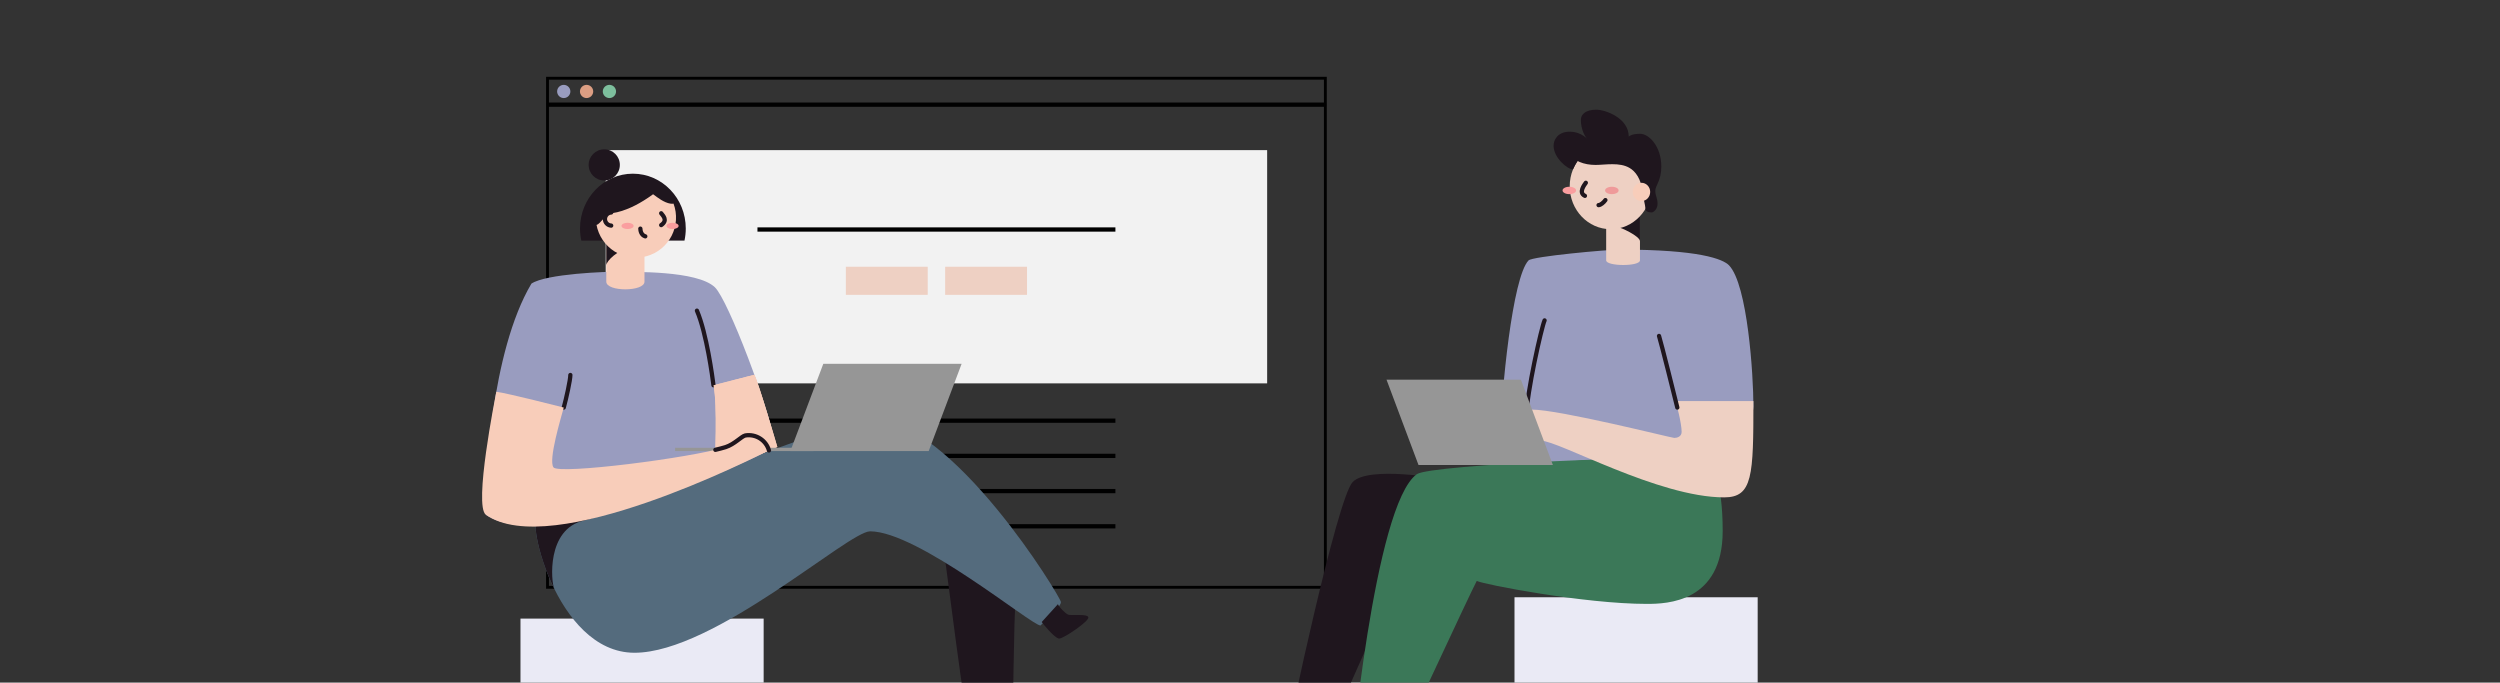 <svg width="586" height="160" viewBox="0 0 586 160" fill="none" xmlns="http://www.w3.org/2000/svg">
<rect x="0" y="0" width="586" height="160" fill="#333333" stroke="none"/>
<g clip-path="url(#clip0_8997_281168)">
<g clip-path="url(#clip1_8997_281168)">
<path d="M310.827 18.172H128.172V137.828H310.827V18.172Z" stroke="black" stroke-miterlimit="10"/>
<path d="M128.172 24.533H310.827" stroke="black" stroke-miterlimit="10"/>
<path d="M297.019 35.191H141.977V89.862H297.019V35.191Z" fill="#F2F2F2"/>
<path d="M177.549 53.797H261.453" stroke="black" stroke-miterlimit="10"/>
<path d="M177.549 98.606H261.453" stroke="black" stroke-miterlimit="10"/>
<path d="M177.549 106.859H261.453" stroke="black" stroke-miterlimit="10"/>
<path d="M177.549 115.111H261.453" stroke="black" stroke-miterlimit="10"/>
<path d="M177.549 123.363H261.453" stroke="black" stroke-miterlimit="10"/>
<path d="M132.144 22.985C133.002 22.985 133.697 22.292 133.697 21.438C133.697 20.583 133.002 19.891 132.144 19.891C131.285 19.891 130.59 20.583 130.59 21.438C130.59 22.292 131.285 22.985 132.144 22.985Z" fill="#999CBF"/>
<path d="M137.495 22.985C138.353 22.985 139.049 22.292 139.049 21.438C139.049 20.583 138.353 19.891 137.495 19.891C136.637 19.891 135.941 20.583 135.941 21.438C135.941 22.292 136.637 22.985 137.495 22.985Z" fill="#DC9E83"/>
<path d="M142.847 22.985C143.705 22.985 144.401 22.292 144.401 21.438C144.401 20.583 143.705 19.891 142.847 19.891C141.989 19.891 141.293 20.583 141.293 21.438C141.293 22.292 141.989 22.985 142.847 22.985Z" fill="#7DBF9D"/>
<path d="M217.455 62.527H198.268V69.112H217.455V62.527Z" fill="#EED0C3"/>
<path d="M240.732 62.527H221.545V69.112H240.732V62.527Z" fill="#EED0C3"/>
</g>
<path d="M179 145H122V160H179V145Z" fill="#EAEAF5"/>
<path d="M412 140H355V160H412V140Z" fill="#EAEAF5"/>
<path d="M221.334 129.66C221.623 131.382 226.533 170.737 227.328 171.388C228.123 172.039 236.569 173.481 237.292 172.397C237.436 170.676 237.636 143.232 238.084 140.777" fill="#1F161E"/>
<path d="M126.345 121.448C122.94 119.768 130.039 153.006 148.724 153.006C167.408 153.006 198.859 124.543 203.951 124.543C215.192 124.543 241.803 146.616 243.889 146.616C245.487 145.018 248.682 142.223 248.682 141.124C248.682 140.026 223.204 98.088 204.141 98.088C196.749 98.081 134.033 125.246 126.345 121.448Z" fill="#546B7D"/>
<path d="M136.86 122.013C140.596 121.166 145.244 118.973 149.358 116.729C138.165 120.385 128.993 122.757 126.345 121.449C124.541 120.56 125.684 129.457 129.926 138.026C129.158 136.367 128.063 124.007 136.86 122.013Z" fill="#1F161E"/>
<path d="M145.096 63.704C148.04 63.783 163.364 63.332 167.564 67.333C170.68 70.297 180.369 95.823 181.863 104.785C175.356 108.09 128.422 130.565 113.896 120.681C113.576 113 115.067 82.485 124.566 66.479C128.04 64.165 142.266 63.628 145.096 63.704Z" fill="#999CBF"/>
<path d="M151.065 56.398H142.113V66.021C142.113 68.431 151.065 68.411 151.065 66.021V56.398Z" fill="#F8CDBA"/>
<path d="M142.113 62.2C142.113 61.132 145.071 58.45 146.899 58.543C146.944 57.38 142.723 55.658 142.723 55.658L142.113 57.3V62.2Z" fill="#1F161E"/>
<path d="M160.441 56.397C160.642 55.467 160.744 54.518 160.744 53.567C160.744 46.468 155.197 40.711 148.35 40.711C141.502 40.711 135.955 46.468 135.955 53.567C135.955 54.518 136.057 55.467 136.258 56.397H160.441Z" fill="#1F161E"/>
<path d="M157.172 47.738C155.654 47.508 154.139 46.313 153.082 45.531C147.057 49.945 143.197 50.007 142.781 50.007C142.364 50.007 140.667 52.445 139.885 52.72L139.816 52.679C140.05 53.96 140.548 55.179 141.278 56.258C142.008 57.336 142.955 58.252 144.057 58.945C145.16 59.639 146.395 60.096 147.683 60.287C148.971 60.478 150.286 60.4 151.542 60.056C152.798 59.712 153.97 59.111 154.982 58.291C155.993 57.471 156.824 56.449 157.42 55.291C158.016 54.133 158.365 52.863 158.444 51.563C158.524 50.263 158.332 48.96 157.881 47.738C157.646 47.767 157.408 47.767 157.172 47.738Z" fill="#F8CDBA"/>
<path d="M141.635 42.313C143.654 42.313 145.291 40.676 145.291 38.656C145.291 36.637 143.654 35 141.635 35C139.616 35 137.979 36.637 137.979 38.656C137.979 40.676 139.616 42.313 141.635 42.313Z" fill="#1F161E"/>
<path d="M143.263 49.805C142.868 49.823 142.495 49.993 142.222 50.28C141.949 50.566 141.797 50.946 141.797 51.342C141.797 51.737 141.949 52.118 142.222 52.404C142.495 52.69 142.868 52.861 143.263 52.879" stroke="#1F161E" stroke-miterlimit="10" stroke-linecap="round"/>
<path d="M154.982 49.99C155.433 50.593 156.594 51.646 154.982 52.765" stroke="#1F161E" stroke-miterlimit="10" stroke-linecap="round"/>
<path d="M150.098 53.592C150.098 54.043 150.29 55.12 151.258 55.399" stroke="#1F161E" stroke-miterlimit="10" stroke-linecap="round"/>
<path d="M147.098 53.688C147.882 53.688 148.517 53.358 148.517 52.952C148.517 52.545 147.882 52.215 147.098 52.215C146.315 52.215 145.68 52.545 145.68 52.952C145.68 53.358 146.315 53.688 147.098 53.688Z" fill="#FA9E9F"/>
<path d="M157.645 53.688C158.428 53.688 159.064 53.358 159.064 52.952C159.064 52.545 158.428 52.215 157.645 52.215C156.862 52.215 156.227 52.545 156.227 52.952C156.227 53.358 156.862 53.688 157.645 53.688Z" fill="#FA9E9F"/>
<path d="M167.24 90.307L176.808 87.846C177.727 89.398 182.203 104.768 182.203 104.768L167.433 110.992C167.626 108.08 168.208 94.769 167.24 90.307Z" fill="#F8CDBA"/>
<path d="M133.692 87.9C133.692 89.057 132.718 93.461 132.143 95.53" stroke="#1F161E" stroke-miterlimit="10" stroke-linecap="round"/>
<path d="M167.24 90.307C167.009 88.486 165.66 78.222 163.363 72.82" stroke="#1F161E" stroke-miterlimit="10" stroke-linecap="round"/>
<path d="M167.24 90.307L176.808 87.846C177.727 89.398 182.203 104.768 182.203 104.768L167.433 110.992C167.626 108.08 168.208 94.769 167.24 90.307Z" fill="#F8CDBA"/>
<path d="M244.176 145.804C244.389 146.131 247.24 149.643 248.249 149.684C249.258 149.725 255.382 145.573 255.114 144.681C254.845 143.79 251.003 144.368 250.342 144.058C249.681 143.748 248.211 142.275 247.977 141.617" fill="#1F161E"/>
<path d="M217.686 105.732H185.264L192.983 85.277H225.405L217.686 105.732Z" fill="#969696"/>
<path d="M190.668 104.959H158.246V105.73H190.668V104.959Z" fill="#969696"/>
<path d="M132.143 95.529C131.52 97.867 128.48 107.838 129.733 109.552C130.986 111.267 161.835 107.369 170.094 104.801C172.198 104.112 173.757 102.305 174.69 102.074C175.886 101.873 177.113 102.119 178.138 102.765C179.163 103.412 179.914 104.414 180.247 105.579C176.949 107.177 129.327 131.49 113.895 120.669C110.979 118.593 116.099 93.116 116.33 91.828C118.936 92.152 132.143 95.529 132.143 95.529Z" fill="#F8CDBA"/>
<path d="M167.68 105.442C168.609 105.222 169.422 105.008 170.09 104.802C172.193 104.113 173.753 102.306 174.686 102.075C175.882 101.873 177.11 102.118 178.136 102.765C179.162 103.411 179.913 104.414 180.246 105.58" stroke="#1F161E" stroke-miterlimit="10" stroke-linecap="round"/>
<path d="M357.829 105.719L351.611 103.388C351.879 91.515 354.526 64.985 358.289 61.04C359.169 60.114 376.645 58.504 379.767 58.504C398.373 58.504 403.888 60.733 405.293 62.202C409.642 66.755 411 87.873 411 95.266C411 102.659 391.083 106.49 391.083 106.49L367.737 108.176C367.737 108.176 362.613 108.726 358.184 109C358.09 107.576 357.829 105.719 357.829 105.719Z" fill="#999CBF"/>
<path d="M339.336 112.604C337.638 112.076 320.748 109.186 317.072 112.983C313.397 116.78 301.809 171.217 301.809 172.47H311.133L323.728 144.08" fill="#1F161E"/>
<path d="M400.827 107.761C401.251 109.982 403.797 112.367 403.797 124.468C403.797 141.205 390.728 141.554 386.031 141.554C371.412 141.554 347.75 136.998 346.153 136.166C345.092 138.023 325.563 179.831 325.476 180.761H316.484C316.484 180.761 322.058 118.248 332.11 111.144C335.377 108.866 393.331 106.409 400.827 107.761Z" fill="#3B7858"/>
<path d="M348.175 95.527C350.539 95.527 352.484 96.116 357.829 97.217L358.111 107.94C353.042 105.798 351.861 102.821 350.391 102.821C346.719 102.821 344.8 104.807 342.63 104.807C341.117 104.807 338.397 103.562 338.397 101.868C338.397 98.322 345.252 95.527 348.175 95.527Z" fill="#EED0C3"/>
<path d="M376.487 61.024C376.487 62.46 384.41 62.501 384.41 61.024V49.387H376.487V61.024Z" fill="#EED0C3"/>
<path d="M379.065 53.212C379.789 53.212 384.41 55.349 384.41 56.545V50.246C383.259 50.246 379.065 53.212 379.065 53.212Z" fill="#1F161E"/>
<path d="M377.536 53.724C372.237 53.724 367.94 49.219 367.94 43.662C367.94 38.105 372.237 33.6 377.536 33.6C382.836 33.6 387.133 38.105 387.133 43.662C387.133 49.219 382.836 53.724 377.536 53.724Z" fill="#EED0C3"/>
<path d="M367.628 35.775C368.816 37.753 371.3 38.66 373.991 38.66C376.283 38.66 379.622 37.962 382.001 39.382C383.283 40.141 384.757 41.869 385.058 45.328C385.058 45.92 385.695 48.218 385.695 48.958C385.695 49.467 386.238 49.797 387.144 49.797C387.611 49.797 388.53 49 388.53 47.788C388.53 46.387 388.002 45.89 388.002 44.702C388.002 43.513 389.414 42.355 389.414 39.052C389.414 34.294 386.517 31.363 384.467 31.363C382.602 31.363 382.012 31.818 381.777 32.012C381.777 27.687 376.345 25.713 374.172 25.713C371.71 25.713 370.551 26.776 370.551 28.12C370.551 30.273 371.525 32.096 372.021 32.506C370.899 31.447 369.442 30.864 367.933 30.869C365.108 30.869 364.159 32.813 364.159 34.142C364.159 37.035 367.469 39.712 368.7 39.712C369.009 39.023 369.372 38.363 369.787 37.738" fill="#1F161E"/>
<path d="M384.757 47.136C383.627 47.136 382.711 46.176 382.711 44.991C382.711 43.806 383.627 42.846 384.757 42.846C385.887 42.846 386.803 43.806 386.803 44.991C386.803 46.176 385.887 47.136 384.757 47.136Z" fill="#F8CDBA"/>
<path d="M367.846 45.507C366.97 45.507 366.259 45.119 366.259 44.641C366.259 44.163 366.97 43.775 367.846 43.775C368.722 43.775 369.432 44.163 369.432 44.641C369.432 45.119 368.722 45.507 367.846 45.507Z" fill="#FA9E9F"/>
<path d="M377.818 45.507C376.942 45.507 376.232 45.119 376.232 44.641C376.232 44.163 376.942 43.775 377.818 43.775C378.694 43.775 379.404 44.163 379.404 44.641C379.404 45.119 378.694 45.507 377.818 45.507Z" fill="#EF9A9A"/>
<path d="M371.717 42.846C371.42 43.286 369.906 45.151 371.507 45.906" stroke="#1F161E" stroke-miterlimit="10" stroke-linecap="round"/>
<path d="M374.7 48.081C375.178 48.081 375.914 47.462 376.305 46.9" stroke="#1F161E" stroke-miterlimit="10" stroke-linecap="round"/>
<path d="M362.049 75.103C361.325 76.721 357.83 92.285 357.83 97.217" stroke="#1F161E" stroke-miterlimit="10" stroke-linecap="round"/>
<path d="M411 94.008C411 111.508 410.848 116.585 404.145 116.585C388.704 116.585 365.361 103.295 361.2 103.295C357.528 103.295 355.609 105.281 353.436 105.281C351.926 105.281 349.203 104.032 349.203 102.342C349.203 98.796 356.058 96.001 358.98 96.001C365.557 96.001 391.818 102.65 392.455 102.65C393.093 102.65 394.176 102.357 394.176 101.226C394.176 99.172 392.897 94.429 392.727 94.012L411 94.008Z" fill="#EED0C3"/>
<path d="M388.875 78.744C389.316 80.077 392.76 93.852 393.162 95.527" stroke="#1F161E" stroke-miterlimit="10" stroke-linecap="round"/>
<path d="M332.5 109H364L356.5 89H325L332.5 109Z" fill="#969696"/>
</g>
<defs>
<clipPath id="clip0_8997_281168">
<rect width="586" height="160" fill="white"/>
</clipPath>
<clipPath id="clip1_8997_281168">
<rect width="183" height="120" fill="white" transform="translate(128 18)"/>
</clipPath>
</defs>
</svg>
